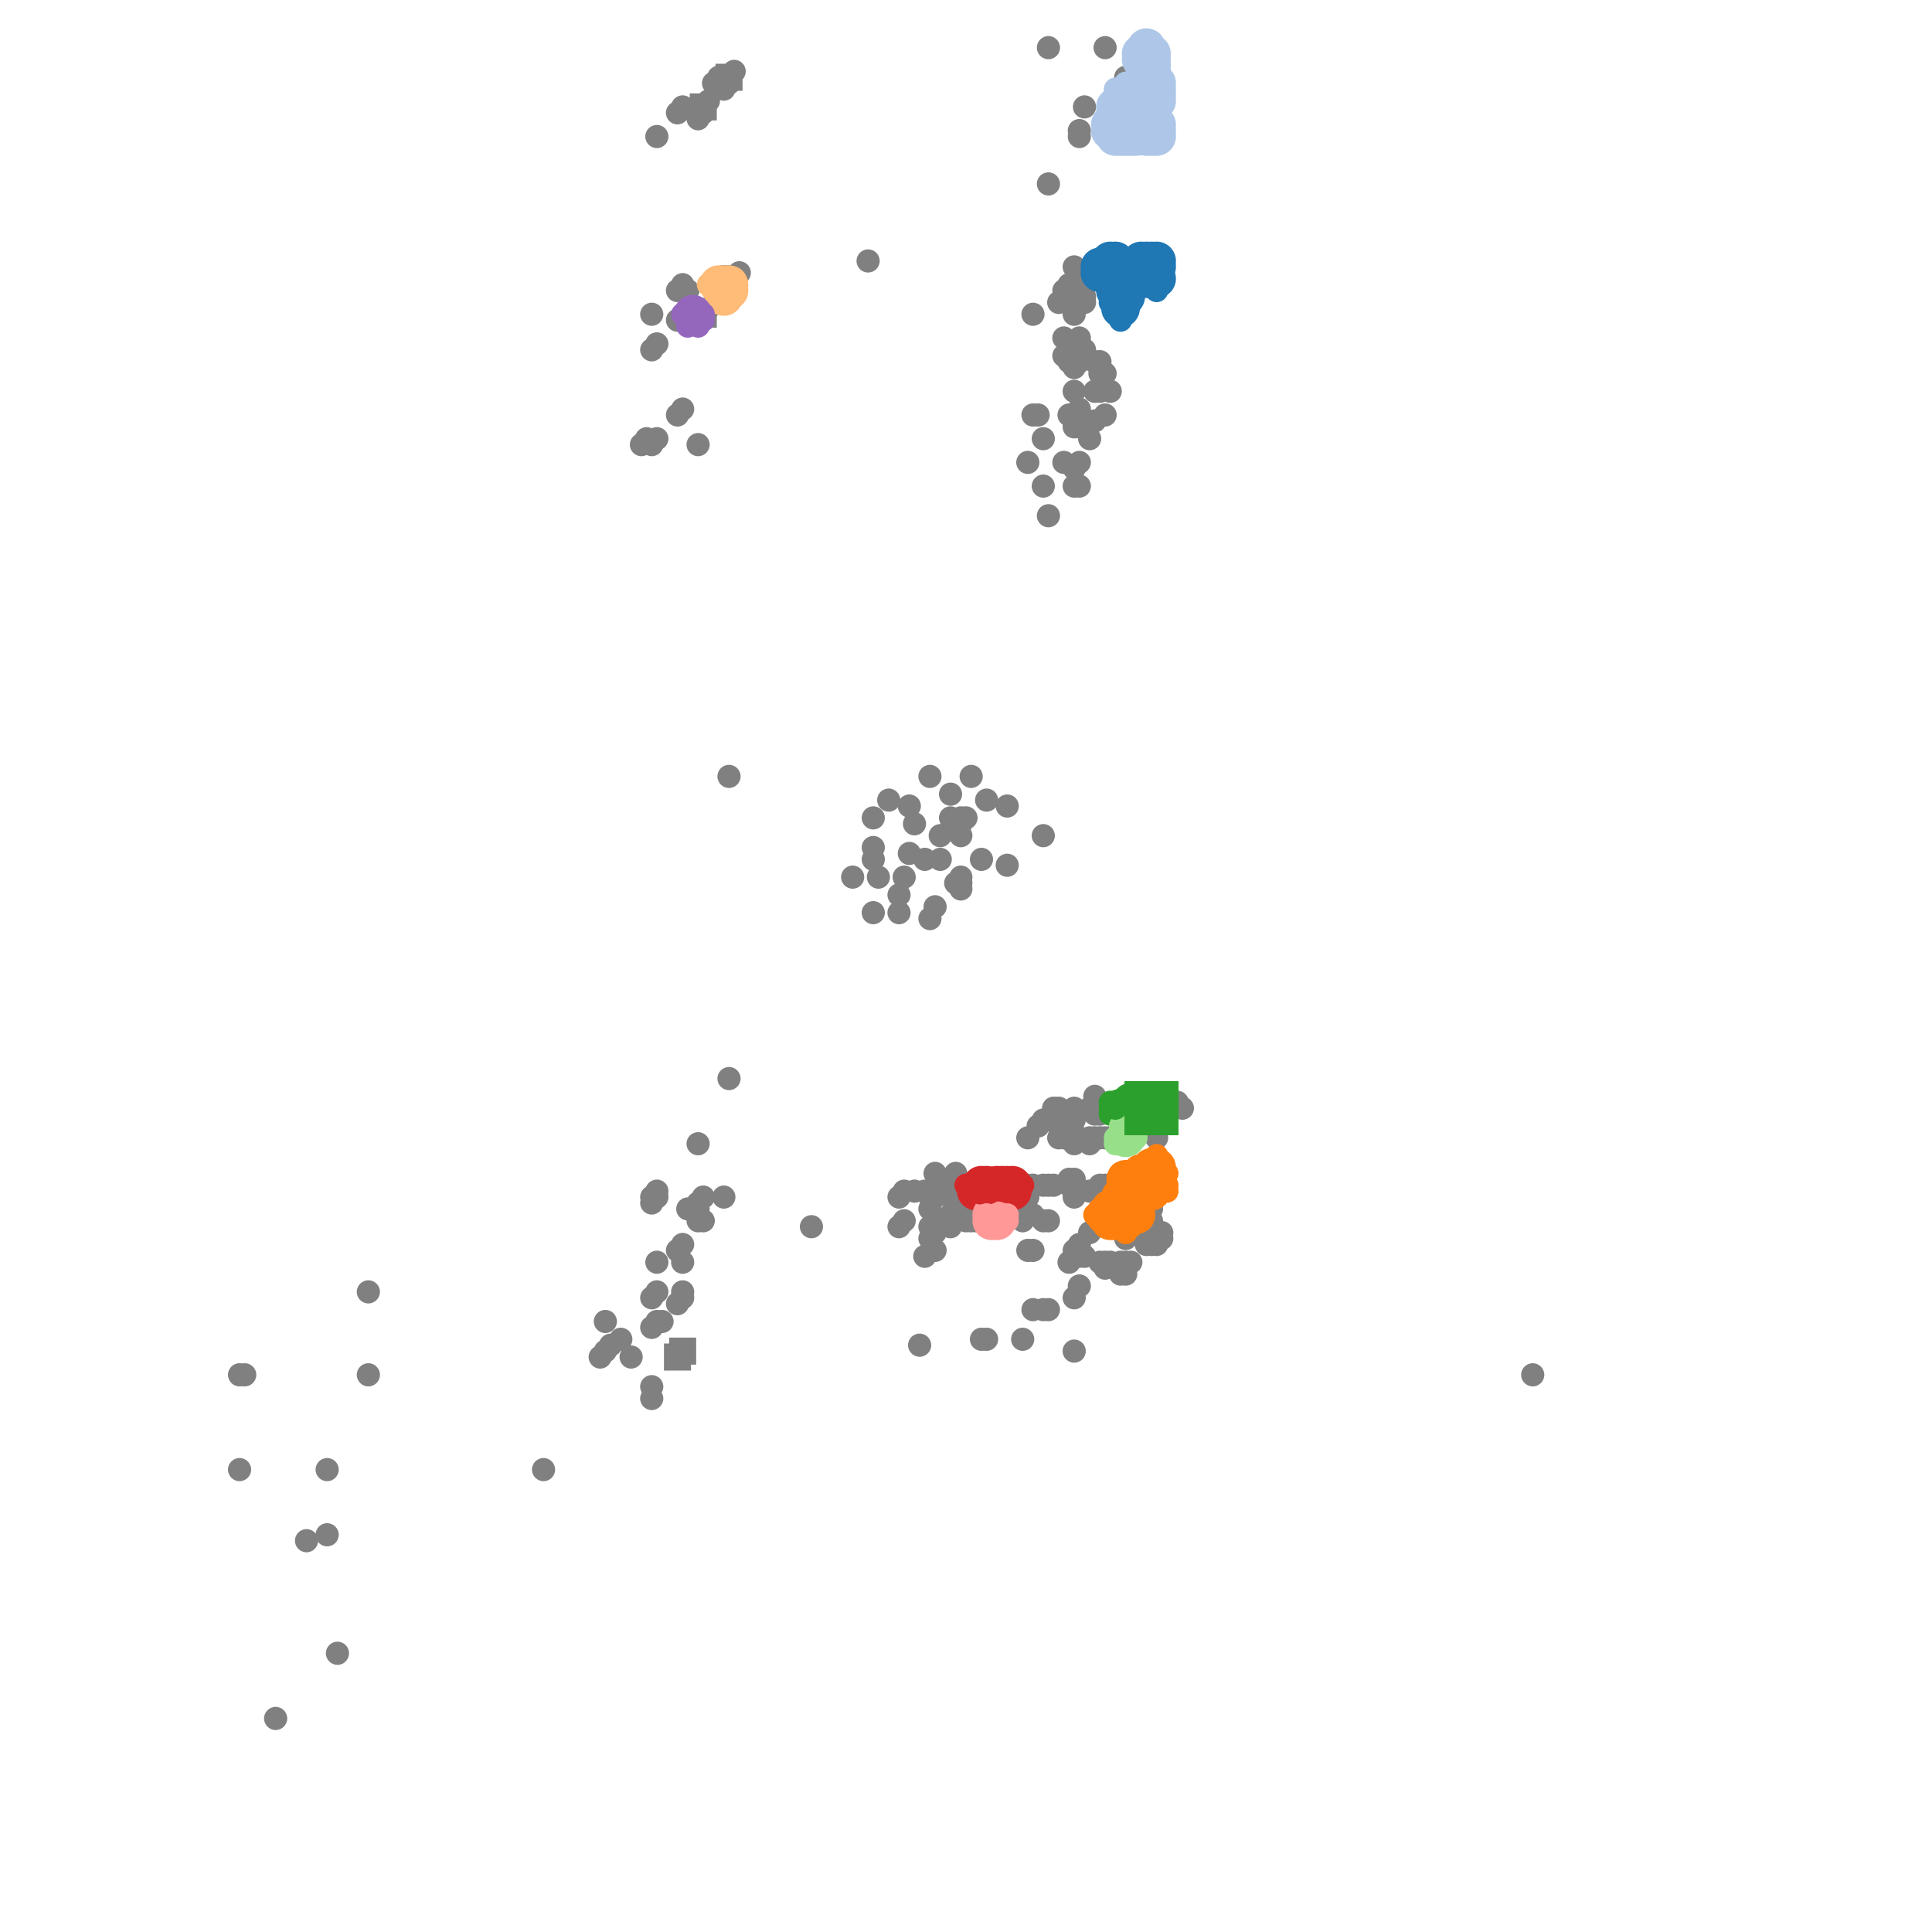 <?xml version="1.0" standalone="no"?><!DOCTYPE svg PUBLIC "-//W3C//DTD SVG 1.1//EN" "http://www.w3.org/Graphics/SVG/1.1/DTD/svg11.dtd"><svg width="500" height="500" id="draw_area" version="1.1" xmlns="http://www.w3.org/2000/svg" xmlns:xlink="http://www.w3.org/1999/xlink"><defs xmlns="http://www.w3.org/1999/xhtml"><style type="text/css"><![CDATA[.btn { -webkit-box-shadow: rgb(220, 236, 251) 0px 1px 0px 0px; border: 1px solid rgb(132, 187, 243); display: inline-block; margin-left: 15px; color: rgb(255, 255, 255); font-size: 15px; font-style: normal; height: 40px; line-height: 30px; width: 100px; text-decoration: none; text-align: center; font-family: "Open Sans", sans-serif; background-color: rgb(64, 160, 255); }.btn:hover { border: 1px solid rgb(132, 187, 243); background-color: rgb(41, 148, 255); }body { font-family: "Open Sans", sans-serif; font-size: 14px; }.slider .axis { -webkit-user-select: none; }.slider .axis .domain { fill: none; stroke: rgb(0, 0, 0); stroke-opacity: 0.3; stroke-width: 10px; stroke-linecap: round; }.slider .axis .halo { fill: none; stroke: rgb(221, 221, 221); stroke-width: 8px; stroke-linecap: round; }.slider .handle { fill: rgb(255, 255, 255); stroke: rgb(0, 0, 0); stroke-opacity: 0.5; stroke-width: 1.25px; pointer-events: none; }.slider { margin-left: 5%; }.axis path, .axis line { fill: none; stroke: rgb(0, 0, 0); shape-rendering: crispedges; }.core { stroke: rgb(0, 0, 0); stroke-width: 1.5px; }.reachable { stroke: rgb(0, 0, 0); stroke-width: 1.5px; opacity: 0.9; }.outlier { opacity: 0.75; }.tooltip { position: absolute; pointer-events: none; color: white; padding: 0.3% 0.5%; font-size: 12px; left: 0px; top: 0px; border-top-left-radius: 2px; border-top-right-radius: 2px; border-bottom-right-radius: 2px; border-bottom-left-radius: 2px; background: blue; }.legend rect { fill: rgb(255, 255, 255); stroke: rgb(0, 0, 0); opacity: 0.8; }table { text-align: center; }]]></style></defs><g transform="translate(50,20)"><rect width="400" height="460" style="fill: none; pointer-events: all;"></rect><g><circle cx="228" cy="81.267" r="3" class="outlier" style="fill: rgb(128, 128, 128);"></circle><circle cx="236" cy="76.667" r="3" class="outlier" style="fill: rgb(128, 128, 128);"></circle><circle cx="230.667" cy="56.733" r="3" class="outlier" style="fill: rgb(128, 128, 128);"></circle><circle cx="229.333" cy="67.467" r="3" class="outlier" style="fill: rgb(128, 128, 128);"></circle><circle cx="230.667" cy="70.533" r="3" class="outlier" style="fill: rgb(128, 128, 128);"></circle><circle cx="225.333" cy="67.467" r="3" class="outlier" style="fill: rgb(128, 128, 128);"></circle><circle cx="217.333" cy="87.4" r="3" class="outlier" style="fill: rgb(128, 128, 128);"></circle><circle cx="228" cy="70.533" r="3" class="outlier" style="fill: rgb(128, 128, 128);"></circle><circle cx="118.667" cy="341.933" r="3" class="outlier" style="fill: rgb(128, 128, 128);"></circle><circle cx="188" cy="328.133" r="3" class="outlier" style="fill: rgb(128, 128, 128);"></circle><circle cx="233.333" cy="73.6" r="3" class="outlier" style="fill: rgb(128, 128, 128);"></circle><circle cx="234.667" cy="73.6" r="3" class="outlier" style="fill: rgb(128, 128, 128);"></circle><circle cx="34.667" cy="360.333" r="3" class="outlier" style="fill: rgb(128, 128, 128);"></circle><circle cx="228" cy="90.467" r="3" class="outlier" style="fill: rgb(128, 128, 128);"></circle><circle cx="12" cy="360.333" r="3" class="outlier" style="fill: rgb(128, 128, 128);"></circle><circle cx="234.667" cy="81.267" r="3" class="outlier" style="fill: rgb(128, 128, 128);"></circle><circle cx="228" cy="58.267" r="3" class="outlier" style="fill: rgb(128, 128, 128);"></circle><circle cx="234.667" cy="76.667" r="3" class="outlier" style="fill: rgb(128, 128, 128);"></circle><circle cx="228" cy="75.133" r="3" class="outlier" style="fill: rgb(128, 128, 128);"></circle><circle cx="117.333" cy="93.533" r="3" class="outlier" style="fill: rgb(128, 128, 128);"></circle><circle cx="237.333" cy="81.267" r="3" class="outlier" style="fill: rgb(128, 128, 128);"></circle><circle cx="205.333" cy="326.6" r="3" class="outlier" style="fill: rgb(128, 128, 128);"></circle><circle cx="180" cy="187.067" r="3" class="outlier" style="fill: rgb(128, 128, 128);"></circle><circle cx="221.333" cy="318.933" r="3" class="outlier" style="fill: rgb(128, 128, 128);"></circle><circle cx="220" cy="318.933" r="3" class="outlier" style="fill: rgb(128, 128, 128);"></circle><circle cx="214.667" cy="326.6" r="3" class="outlier" style="fill: rgb(128, 128, 128);"></circle><circle cx="174.667" cy="47.533" r="3" class="outlier" style="fill: rgb(128, 128, 128);"></circle><circle cx="217.333" cy="318.933" r="3" class="outlier" style="fill: rgb(128, 128, 128);"></circle><circle cx="220" cy="93.533" r="3" class="outlier" style="fill: rgb(128, 128, 128);"></circle><circle cx="225.333" cy="72.067" r="3" class="outlier" style="fill: rgb(128, 128, 128);"></circle><circle cx="228" cy="105.8" r="3" class="outlier" style="fill: rgb(128, 128, 128);"></circle><circle cx="228" cy="329.667" r="3" class="outlier" style="fill: rgb(128, 128, 128);"></circle><circle cx="90.667" cy="360.333" r="3" class="outlier" style="fill: rgb(128, 128, 128);"></circle><circle cx="232" cy="93.533" r="3" class="outlier" style="fill: rgb(128, 128, 128);"></circle><circle cx="186.667" cy="193.2" r="3" class="outlier" style="fill: rgb(128, 128, 128);"></circle><circle cx="229.333" cy="99.667" r="3" class="outlier" style="fill: rgb(128, 128, 128);"></circle><circle cx="236" cy="87.4" r="3" class="outlier" style="fill: rgb(128, 128, 128);"></circle><circle cx="229.333" cy="85.867" r="3" class="outlier" style="fill: rgb(128, 128, 128);"></circle><circle cx="220" cy="105.8" r="3" class="outlier" style="fill: rgb(128, 128, 128);"></circle><circle cx="216" cy="99.667" r="3" class="outlier" style="fill: rgb(128, 128, 128);"></circle><circle cx="229.333" cy="303.6" r="3" class="outlier" style="fill: rgb(128, 128, 128);"></circle><circle cx="204" cy="326.6" r="3" class="outlier" style="fill: rgb(128, 128, 128);"></circle><circle cx="228" cy="101.2" r="3" class="outlier" style="fill: rgb(128, 128, 128);"></circle><circle cx="228" cy="73.6" r="3" class="outlier" style="fill: rgb(128, 128, 128);"></circle><circle cx="229.333" cy="70.533" r="3" class="outlier" style="fill: rgb(128, 128, 128);"></circle><circle cx="125.333" cy="87.4" r="3" class="outlier" style="fill: rgb(128, 128, 128);"></circle><circle cx="225.333" cy="99.667" r="3" class="outlier" style="fill: rgb(128, 128, 128);"></circle><circle cx="118.667" cy="323.533" r="3" class="outlier" style="fill: rgb(128, 128, 128);"></circle><circle cx="226.667" cy="87.4" r="3" class="outlier" style="fill: rgb(128, 128, 128);"></circle><circle cx="229.333" cy="73.6" r="3" class="outlier" style="fill: rgb(128, 128, 128);"></circle><circle cx="229.333" cy="90.467" r="3" class="outlier" style="fill: rgb(128, 128, 128);"></circle><circle cx="226.667" cy="73.6" r="3" class="outlier" style="fill: rgb(128, 128, 128);"></circle><circle cx="224" cy="58.267" r="3" class="outlier" style="fill: rgb(128, 128, 128);"></circle><circle cx="228" cy="61.333" r="3" class="outlier" style="fill: rgb(128, 128, 128);"></circle><circle cx="233.333" cy="81.267" r="3" class="outlier" style="fill: rgb(128, 128, 128);"></circle><circle cx="233.333" cy="88.933" r="3" class="outlier" style="fill: rgb(128, 128, 128);"></circle><circle cx="116" cy="95.067" r="3" class="outlier" style="fill: rgb(128, 128, 128);"></circle><circle cx="118.667" cy="95.067" r="3" class="outlier" style="fill: rgb(128, 128, 128);"></circle><circle cx="229.333" cy="105.8" r="3" class="outlier" style="fill: rgb(128, 128, 128);"></circle><circle cx="218.667" cy="87.4" r="3" class="outlier" style="fill: rgb(128, 128, 128);"></circle><circle cx="126.667" cy="85.867" r="3" class="outlier" style="fill: rgb(128, 128, 128);"></circle><circle cx="120" cy="93.533" r="3" class="outlier" style="fill: rgb(128, 128, 128);"></circle><circle cx="130.667" cy="95.067" r="3" class="outlier" style="fill: rgb(128, 128, 128);"></circle><circle cx="190.667" cy="180.933" r="3" class="outlier" style="fill: rgb(128, 128, 128);"></circle><circle cx="190.667" cy="292.867" r="3" class="outlier" style="fill: rgb(128, 128, 128);"></circle><circle cx="13.333" cy="335.8" r="3" class="outlier" style="fill: rgb(128, 128, 128);"></circle><circle cx="230.667" cy="58.267" r="3" class="outlier" style="fill: rgb(128, 128, 128);"></circle><circle cx="230.667" cy="7.667" r="3" class="outlier" style="fill: rgb(128, 128, 128);"></circle><circle cx="120" cy="15.333" r="3" class="outlier" style="fill: rgb(128, 128, 128);"></circle><circle cx="229.333" cy="312.8" r="3" class="outlier" style="fill: rgb(128, 128, 128);"></circle><circle cx="118.667" cy="70.533" r="3" class="outlier" style="fill: rgb(128, 128, 128);"></circle><circle cx="240" cy="309.733" r="3" class="outlier" style="fill: rgb(128, 128, 128);"></circle><circle cx="228" cy="49.067" r="3" class="outlier" style="fill: rgb(128, 128, 128);"></circle><circle cx="229.333" cy="13.8" r="3" class="outlier" style="fill: rgb(128, 128, 128);"></circle><circle cx="192" cy="303.6" r="3" class="outlier" style="fill: rgb(128, 128, 128);"></circle><circle cx="230.667" cy="305.133" r="3" class="outlier" style="fill: rgb(128, 128, 128);"></circle><circle cx="229.333" cy="302.067" r="3" class="outlier" style="fill: rgb(128, 128, 128);"></circle><circle cx="229.333" cy="15.333" r="3" class="outlier" style="fill: rgb(128, 128, 128);"></circle><circle cx="120" cy="69" r="3" class="outlier" style="fill: rgb(128, 128, 128);"></circle><circle cx="196" cy="297.467" r="3" class="outlier" style="fill: rgb(128, 128, 128);"></circle><circle cx="228" cy="303.6" r="3" class="outlier" style="fill: rgb(128, 128, 128);"></circle><circle cx="198.667" cy="289.8" r="3" class="outlier" style="fill: rgb(128, 128, 128);"></circle><circle cx="190.667" cy="217.733" r="3" class="outlier" style="fill: rgb(128, 128, 128);"></circle><circle cx="216" cy="289.8" r="3" class="outlier" style="fill: rgb(128, 128, 128);"></circle><circle cx="228" cy="289.8" r="3" class="outlier" style="fill: rgb(128, 128, 128);"></circle><circle cx="192" cy="214.667" r="3" class="outlier" style="fill: rgb(128, 128, 128);"></circle><circle cx="125.333" cy="62.867" r="3" class="outlier" style="fill: rgb(128, 128, 128);"></circle><circle cx="126.667" cy="7.667" r="3" class="outlier" style="fill: rgb(128, 128, 128);"></circle><circle cx="125.333" cy="9.2" r="3" class="outlier" style="fill: rgb(128, 128, 128);"></circle><circle cx="226.667" cy="306.667" r="3" class="outlier" style="fill: rgb(128, 128, 128);"></circle><circle cx="217.333" cy="61.333" r="3" class="outlier" style="fill: rgb(128, 128, 128);"></circle><circle cx="12" cy="335.8" r="3" class="outlier" style="fill: rgb(128, 128, 128);"></circle><circle cx="137.333" cy="289.8" r="3" class="outlier" style="fill: rgb(128, 128, 128);"></circle><circle cx="232" cy="299" r="3" class="outlier" style="fill: rgb(128, 128, 128);"></circle><circle cx="130.667" cy="10.733" r="3" class="outlier" style="fill: rgb(128, 128, 128);"></circle><circle cx="225.333" cy="55.2" r="3" class="outlier" style="fill: rgb(128, 128, 128);"></circle><circle cx="228" cy="55.2" r="3" class="outlier" style="fill: rgb(128, 128, 128);"></circle><circle cx="130.667" cy="292.867" r="3" class="outlier" style="fill: rgb(128, 128, 128);"></circle><circle cx="128" cy="292.867" r="3" class="outlier" style="fill: rgb(128, 128, 128);"></circle><circle cx="132" cy="9.2" r="3" class="outlier" style="fill: rgb(128, 128, 128);"></circle><circle cx="137.333" cy="3.067" r="3" class="outlier" style="fill: rgb(128, 128, 128);"></circle><circle cx="229.333" cy="305.133" r="3" class="outlier" style="fill: rgb(128, 128, 128);"></circle><circle cx="198.667" cy="210.067" r="3" class="outlier" style="fill: rgb(128, 128, 128);"></circle><circle cx="248" cy="295.933" r="3" class="outlier" style="fill: rgb(128, 128, 128);"></circle><circle cx="198.667" cy="208.533" r="3" class="outlier" style="fill: rgb(128, 128, 128);"></circle><circle cx="190.667" cy="300.533" r="3" class="outlier" style="fill: rgb(128, 128, 128);"></circle><circle cx="192" cy="299" r="3" class="outlier" style="fill: rgb(128, 128, 128);"></circle><circle cx="189.333" cy="305.133" r="3" class="outlier" style="fill: rgb(128, 128, 128);"></circle><circle cx="118.667" cy="291.333" r="3" class="outlier" style="fill: rgb(128, 128, 128);"></circle><circle cx="216" cy="303.6" r="3" class="outlier" style="fill: rgb(128, 128, 128);"></circle><circle cx="118.667" cy="315.867" r="3" class="outlier" style="fill: rgb(128, 128, 128);"></circle><circle cx="225.333" cy="268.333" r="3" class="outlier" style="fill: rgb(128, 128, 128);"></circle><circle cx="224" cy="274.467" r="3" class="outlier" style="fill: rgb(128, 128, 128);"></circle><circle cx="125.333" cy="55.2" r="3" class="outlier" style="fill: rgb(128, 128, 128);"></circle><circle cx="221.333" cy="295.933" r="3" class="outlier" style="fill: rgb(128, 128, 128);"></circle><circle cx="228" cy="315.867" r="3" class="outlier" style="fill: rgb(128, 128, 128);"></circle><circle cx="237.333" cy="274.467" r="3" class="outlier" style="fill: rgb(128, 128, 128);"></circle><circle cx="232" cy="276" r="3" class="outlier" style="fill: rgb(128, 128, 128);"></circle><circle cx="130.667" cy="291.333" r="3" class="outlier" style="fill: rgb(128, 128, 128);"></circle><circle cx="248" cy="292.867" r="3" class="outlier" style="fill: rgb(128, 128, 128);"></circle><circle cx="241.333" cy="300.533" r="3" class="outlier" style="fill: rgb(128, 128, 128);"></circle><circle cx="130.667" cy="295.933" r="3" class="outlier" style="fill: rgb(128, 128, 128);"></circle><circle cx="228" cy="53.667" r="3" class="outlier" style="fill: rgb(128, 128, 128);"></circle><circle cx="45.333" cy="314.333" r="3" class="outlier" style="fill: rgb(128, 128, 128);"></circle><circle cx="184" cy="295.933" r="3" class="outlier" style="fill: rgb(128, 128, 128);"></circle><circle cx="141.333" cy="50.6" r="3" class="outlier" style="fill: rgb(128, 128, 128);"></circle><circle cx="240" cy="308.2" r="3" class="outlier" style="fill: rgb(128, 128, 128);"></circle><circle cx="194.667" cy="295.933" r="3" class="outlier" style="fill: rgb(128, 128, 128);"></circle><circle cx="246.667" cy="302.067" r="3" class="outlier" style="fill: rgb(128, 128, 128);"></circle><circle cx="249.333" cy="302.067" r="3" class="outlier" style="fill: rgb(128, 128, 128);"></circle><circle cx="248" cy="302.067" r="3" class="outlier" style="fill: rgb(128, 128, 128);"></circle><circle cx="226.667" cy="274.467" r="3" class="outlier" style="fill: rgb(128, 128, 128);"></circle><circle cx="120" cy="314.333" r="3" class="outlier" style="fill: rgb(128, 128, 128);"></circle><circle cx="128" cy="55.2" r="3" class="outlier" style="fill: rgb(128, 128, 128);"></circle><circle cx="120" cy="322" r="3" class="outlier" style="fill: rgb(128, 128, 128);"></circle><circle cx="138.667" cy="180.933" r="3" class="outlier" style="fill: rgb(128, 128, 128);"></circle><circle cx="120" cy="288.267" r="3" class="outlier" style="fill: rgb(128, 128, 128);"></circle><circle cx="126.667" cy="314.333" r="3" class="outlier" style="fill: rgb(128, 128, 128);"></circle><circle cx="197.333" cy="208.533" r="3" class="outlier" style="fill: rgb(128, 128, 128);"></circle><circle cx="221.333" cy="-7.667" r="3" class="outlier" style="fill: rgb(128, 128, 128);"></circle><circle cx="221.333" cy="286.733" r="3" class="outlier" style="fill: rgb(128, 128, 128);"></circle><circle cx="234.667" cy="268.333" r="3" class="outlier" style="fill: rgb(128, 128, 128);"></circle><circle cx="189.333" cy="288.267" r="3" class="outlier" style="fill: rgb(128, 128, 128);"></circle><circle cx="197.333" cy="283.667" r="3" class="outlier" style="fill: rgb(128, 128, 128);"></circle><circle cx="192" cy="283.667" r="3" class="outlier" style="fill: rgb(128, 128, 128);"></circle><circle cx="192" cy="289.8" r="3" class="outlier" style="fill: rgb(128, 128, 128);"></circle><circle cx="182.667" cy="297.467" r="3" class="outlier" style="fill: rgb(128, 128, 128);"></circle><circle cx="184" cy="288.267" r="3" class="outlier" style="fill: rgb(128, 128, 128);"></circle><circle cx="221.333" cy="27.6" r="3" class="outlier" style="fill: rgb(128, 128, 128);"></circle><circle cx="233.333" cy="263.733" r="3" class="outlier" style="fill: rgb(128, 128, 128);"></circle><circle cx="221.333" cy="269.867" r="3" class="outlier" style="fill: rgb(128, 128, 128);"></circle><circle cx="220" cy="269.867" r="3" class="outlier" style="fill: rgb(128, 128, 128);"></circle><circle cx="228" cy="276" r="3" class="outlier" style="fill: rgb(128, 128, 128);"></circle><circle cx="246.667" cy="299" r="3" class="outlier" style="fill: rgb(128, 128, 128);"></circle><circle cx="196" cy="289.8" r="3" class="outlier" style="fill: rgb(128, 128, 128);"></circle><circle cx="138.667" cy="259.133" r="3" class="outlier" style="fill: rgb(128, 128, 128);"></circle><circle cx="222.667" cy="286.733" r="3" class="outlier" style="fill: rgb(128, 128, 128);"></circle><circle cx="241.333" cy="309.733" r="3" class="outlier" style="fill: rgb(128, 128, 128);"></circle><circle cx="237.333" cy="306.667" r="3" class="outlier" style="fill: rgb(128, 128, 128);"></circle><circle cx="250.667" cy="299" r="3" class="outlier" style="fill: rgb(128, 128, 128);"></circle><circle cx="234.667" cy="286.733" r="3" class="outlier" style="fill: rgb(128, 128, 128);"></circle><circle cx="225.333" cy="274.467" r="3" class="outlier" style="fill: rgb(128, 128, 128);"></circle><circle cx="197.333" cy="292.867" r="3" class="outlier" style="fill: rgb(128, 128, 128);"></circle><circle cx="254.667" cy="265.267" r="3" class="outlier" style="fill: rgb(128, 128, 128);"></circle><circle cx="196" cy="294.4" r="3" class="outlier" style="fill: rgb(128, 128, 128);"></circle><circle cx="236" cy="308.2" r="3" class="outlier" style="fill: rgb(128, 128, 128);"></circle><circle cx="234.667" cy="306.667" r="3" class="outlier" style="fill: rgb(128, 128, 128);"></circle><circle cx="182.667" cy="289.8" r="3" class="outlier" style="fill: rgb(128, 128, 128);"></circle><circle cx="241.333" cy="0" r="3" class="outlier" style="fill: rgb(128, 128, 128);"></circle><circle cx="220" cy="286.733" r="3" class="outlier" style="fill: rgb(128, 128, 128);"></circle><circle cx="236" cy="286.733" r="3" class="outlier" style="fill: rgb(128, 128, 128);"></circle><circle cx="190.667" cy="289.8" r="3" class="outlier" style="fill: rgb(128, 128, 128);"></circle><circle cx="118.667" cy="289.8" r="3" class="outlier" style="fill: rgb(128, 128, 128);"></circle><circle cx="197.333" cy="286.733" r="3" class="outlier" style="fill: rgb(128, 128, 128);"></circle><circle cx="222.667" cy="266.8" r="3" class="outlier" style="fill: rgb(128, 128, 128);"></circle><circle cx="249.333" cy="274.467" r="3" class="outlier" style="fill: rgb(128, 128, 128);"></circle><circle cx="256" cy="266.8" r="3" class="outlier" style="fill: rgb(128, 128, 128);"></circle><circle cx="221.333" cy="113.467" r="3" class="outlier" style="fill: rgb(128, 128, 128);"></circle><circle cx="236" cy="274.467" r="3" class="outlier" style="fill: rgb(128, 128, 128);"></circle><circle cx="228" cy="266.8" r="3" class="outlier" style="fill: rgb(128, 128, 128);"></circle><circle cx="233.333" cy="268.333" r="3" class="outlier" style="fill: rgb(128, 128, 128);"></circle><circle cx="240" cy="306.667" r="3" class="outlier" style="fill: rgb(128, 128, 128);"></circle><circle cx="113.333" cy="331.2" r="3" class="outlier" style="fill: rgb(128, 128, 128);"></circle><circle cx="126.667" cy="315.867" r="3" class="outlier" style="fill: rgb(128, 128, 128);"></circle><circle cx="125.333" cy="303.6" r="3" class="outlier" style="fill: rgb(128, 128, 128);"></circle><circle cx="130.667" cy="276" r="3" class="outlier" style="fill: rgb(128, 128, 128);"></circle><circle cx="217.333" cy="286.733" r="3" class="outlier" style="fill: rgb(128, 128, 128);"></circle><circle cx="190.667" cy="297.467" r="3" class="outlier" style="fill: rgb(128, 128, 128);"></circle><circle cx="236" cy="-7.667" r="3" class="outlier" style="fill: rgb(128, 128, 128);"></circle><circle cx="136" cy="0" r="3" class="outlier" style="fill: rgb(128, 128, 128);"></circle><circle cx="118.667" cy="61.333" r="3" class="outlier" style="fill: rgb(128, 128, 128);"></circle><circle cx="202.667" cy="295.933" r="3" class="outlier" style="fill: rgb(128, 128, 128);"></circle><circle cx="198.667" cy="191.667" r="3" class="outlier" style="fill: rgb(128, 128, 128);"></circle><circle cx="216" cy="294.4" r="3" class="outlier" style="fill: rgb(128, 128, 128);"></circle><circle cx="194.667" cy="286.733" r="3" class="outlier" style="fill: rgb(128, 128, 128);"></circle><circle cx="216" cy="274.467" r="3" class="outlier" style="fill: rgb(128, 128, 128);"></circle><circle cx="217.333" cy="303.6" r="3" class="outlier" style="fill: rgb(128, 128, 128);"></circle><circle cx="217.333" cy="294.4" r="3" class="outlier" style="fill: rgb(128, 128, 128);"></circle><circle cx="224" cy="269.867" r="3" class="outlier" style="fill: rgb(128, 128, 128);"></circle><circle cx="216" cy="286.733" r="3" class="outlier" style="fill: rgb(128, 128, 128);"></circle><circle cx="134.667" cy="1.533" r="3" class="outlier" style="fill: rgb(128, 128, 128);"></circle><circle cx="241.333" cy="306.667" r="3" class="outlier" style="fill: rgb(128, 128, 128);"></circle><circle cx="212" cy="294.4" r="3" class="outlier" style="fill: rgb(128, 128, 128);"></circle><circle cx="232" cy="266.8" r="3" class="outlier" style="fill: rgb(128, 128, 128);"></circle><circle cx="170.667" cy="207" r="3" class="outlier" style="fill: rgb(128, 128, 128);"></circle><circle cx="220" cy="295.933" r="3" class="outlier" style="fill: rgb(128, 128, 128);"></circle><circle cx="228" cy="285.2" r="3" class="outlier" style="fill: rgb(128, 128, 128);"></circle><circle cx="182.667" cy="216.2" r="3" class="outlier" style="fill: rgb(128, 128, 128);"></circle><circle cx="213.333" cy="294.4" r="3" class="outlier" style="fill: rgb(128, 128, 128);"></circle><circle cx="130.667" cy="-44.467" r="3" class="outlier" style="fill: rgb(128, 128, 128);"></circle><circle cx="232" cy="274.467" r="3" class="outlier" style="fill: rgb(128, 128, 128);"></circle><circle cx="120" cy="289.8" r="3" class="outlier" style="fill: rgb(128, 128, 128);"></circle><circle cx="236" cy="266.8" r="3" class="outlier" style="fill: rgb(128, 128, 128);"></circle><circle cx="234.667" cy="266.8" r="3" class="outlier" style="fill: rgb(128, 128, 128);"></circle><circle cx="176" cy="202.4" r="3" class="outlier" style="fill: rgb(128, 128, 128);"></circle><circle cx="184" cy="207" r="3" class="outlier" style="fill: rgb(128, 128, 128);"></circle><circle cx="185.333" cy="188.6" r="3" class="outlier" style="fill: rgb(128, 128, 128);"></circle><circle cx="193.333" cy="202.4" r="3" class="outlier" style="fill: rgb(128, 128, 128);"></circle><circle cx="233.333" cy="274.467" r="3" class="outlier" style="fill: rgb(128, 128, 128);"></circle><circle cx="126.667" cy="53.667" r="3" class="outlier" style="fill: rgb(128, 128, 128);"></circle><circle cx="232" cy="288.267" r="3" class="outlier" style="fill: rgb(128, 128, 128);"></circle><circle cx="138.667" cy="1.533" r="3" class="outlier" style="fill: rgb(128, 128, 128);"></circle><circle cx="242.667" cy="306.667" r="3" class="outlier" style="fill: rgb(128, 128, 128);"></circle><circle cx="132" cy="295.933" r="3" class="outlier" style="fill: rgb(128, 128, 128);"></circle><circle cx="228" cy="269.867" r="3" class="outlier" style="fill: rgb(128, 128, 128);"></circle><circle cx="121.333" cy="322" r="3" class="outlier" style="fill: rgb(128, 128, 128);"></circle><circle cx="236" cy="306.667" r="3" class="outlier" style="fill: rgb(128, 128, 128);"></circle><circle cx="214.667" cy="295.933" r="3" class="outlier" style="fill: rgb(128, 128, 128);"></circle><circle cx="200" cy="294.4" r="3" class="outlier" style="fill: rgb(128, 128, 128);"></circle><circle cx="130.667" cy="9.2" r="3" class="outlier" style="fill: rgb(128, 128, 128);"></circle><circle cx="198.667" cy="193.2" r="3" class="outlier" style="fill: rgb(128, 128, 128);"></circle><circle cx="34.667" cy="377.2" r="3" class="outlier" style="fill: rgb(128, 128, 128);"></circle><circle cx="37.333" cy="407.867" r="3" class="outlier" style="fill: rgb(128, 128, 128);"></circle><circle cx="21.333" cy="424.733" r="3" class="outlier" style="fill: rgb(128, 128, 128);"></circle><circle cx="29.333" cy="378.733" r="3" class="outlier" style="fill: rgb(128, 128, 128);"></circle><circle cx="228" cy="274.467" r="3" class="outlier" style="fill: rgb(128, 128, 128);"></circle><circle cx="133.333" cy="6.133" r="3" class="outlier" style="fill: rgb(128, 128, 128);"></circle><circle cx="226.667" cy="285.2" r="3" class="outlier" style="fill: rgb(128, 128, 128);"></circle><circle cx="120" cy="306.667" r="3" class="outlier" style="fill: rgb(128, 128, 128);"></circle><circle cx="160" cy="297.467" r="3" class="outlier" style="fill: rgb(128, 128, 128);"></circle><circle cx="226.667" cy="53.667" r="3" class="outlier" style="fill: rgb(128, 128, 128);"></circle><circle cx="201.333" cy="295.933" r="3" class="outlier" style="fill: rgb(128, 128, 128);"></circle><circle cx="106.667" cy="329.667" r="3" class="outlier" style="fill: rgb(128, 128, 128);"></circle><circle cx="108" cy="328.133" r="3" class="outlier" style="fill: rgb(128, 128, 128);"></circle><circle cx="106.667" cy="322" r="3" class="outlier" style="fill: rgb(128, 128, 128);"></circle><circle cx="110.667" cy="326.6" r="3" class="outlier" style="fill: rgb(128, 128, 128);"></circle><circle cx="105.333" cy="331.2" r="3" class="outlier" style="fill: rgb(128, 128, 128);"></circle><circle cx="200" cy="295.933" r="3" class="outlier" style="fill: rgb(128, 128, 128);"></circle><circle cx="226.667" cy="286.733" r="3" class="outlier" style="fill: rgb(128, 128, 128);"></circle><circle cx="126.667" cy="302.067" r="3" class="outlier" style="fill: rgb(128, 128, 128);"></circle><circle cx="218.667" cy="271.4" r="3" class="outlier" style="fill: rgb(128, 128, 128);"></circle><circle cx="229.333" cy="274.467" r="3" class="outlier" style="fill: rgb(128, 128, 128);"></circle><circle cx="346.667" cy="335.8" r="3" class="outlier" style="fill: rgb(128, 128, 128);"></circle><circle cx="234.667" cy="274.467" r="3" class="outlier" style="fill: rgb(128, 128, 128);"></circle><circle cx="176" cy="199.333" r="3" class="outlier" style="fill: rgb(128, 128, 128);"></circle><circle cx="205.333" cy="187.067" r="3" class="outlier" style="fill: rgb(128, 128, 128);"></circle><circle cx="196" cy="194.733" r="3" class="outlier" style="fill: rgb(128, 128, 128);"></circle><circle cx="45.333" cy="335.8" r="3" class="outlier" style="fill: rgb(128, 128, 128);"></circle><circle cx="137.333" cy="1.533" r="3" class="outlier" style="fill: rgb(128, 128, 128);"></circle><circle cx="189.333" cy="202.4" r="3" class="outlier" style="fill: rgb(128, 128, 128);"></circle><circle cx="220" cy="196.267" r="3" class="outlier" style="fill: rgb(128, 128, 128);"></circle><circle cx="210.667" cy="188.6" r="3" class="outlier" style="fill: rgb(128, 128, 128);"></circle><circle cx="196" cy="191.667" r="3" class="outlier" style="fill: rgb(128, 128, 128);"></circle><circle cx="250.667" cy="300.533" r="3" class="outlier" style="fill: rgb(128, 128, 128);"></circle><circle cx="176" cy="216.2" r="3" class="outlier" style="fill: rgb(128, 128, 128);"></circle><circle cx="193.333" cy="196.267" r="3" class="outlier" style="fill: rgb(128, 128, 128);"></circle><circle cx="201.333" cy="180.933" r="3" class="outlier" style="fill: rgb(128, 128, 128);"></circle><circle cx="200" cy="191.667" r="3" class="outlier" style="fill: rgb(128, 128, 128);"></circle><circle cx="198.667" cy="207" r="3" class="outlier" style="fill: rgb(128, 128, 128);"></circle><circle cx="132" cy="289.8" r="3" class="outlier" style="fill: rgb(128, 128, 128);"></circle><circle cx="196" cy="185.533" r="3" class="outlier" style="fill: rgb(128, 128, 128);"></circle><circle cx="224" cy="266.8" r="3" class="outlier" style="fill: rgb(128, 128, 128);"></circle><circle cx="125.333" cy="317.4" r="3" class="outlier" style="fill: rgb(128, 128, 128);"></circle><circle cx="126.667" cy="306.667" r="3" class="outlier" style="fill: rgb(128, 128, 128);"></circle><circle cx="176" cy="191.667" r="3" class="outlier" style="fill: rgb(128, 128, 128);"></circle><circle cx="177.333" cy="207" r="3" class="outlier" style="fill: rgb(128, 128, 128);"></circle><circle cx="182.667" cy="211.6" r="3" class="outlier" style="fill: rgb(128, 128, 128);"></circle><circle cx="246.667" cy="300.533" r="3" class="outlier" style="fill: rgb(128, 128, 128);"></circle><circle cx="233.333" cy="266.8" r="3" class="outlier" style="fill: rgb(128, 128, 128);"></circle><circle cx="186.667" cy="288.267" r="3" class="outlier" style="fill: rgb(128, 128, 128);"></circle><circle cx="198.667" cy="196.267" r="3" class="outlier" style="fill: rgb(128, 128, 128);"></circle><circle cx="204" cy="202.4" r="3" class="outlier" style="fill: rgb(128, 128, 128);"></circle><circle cx="210.667" cy="203.933" r="3" class="outlier" style="fill: rgb(128, 128, 128);"></circle><circle cx="133.333" cy="59.8" r="3" class="outlier" style="fill: rgb(128, 128, 128);"></circle><circle cx="118.667" cy="338.867" r="3" class="outlier" style="fill: rgb(128, 128, 128);"></circle><circle cx="138.667" cy="-53.667" r="3" class="outlier" style="fill: rgb(128, 128, 128);"></circle><circle cx="185.333" cy="200.867" r="3" class="outlier" style="fill: rgb(128, 128, 128);"></circle><circle cx="140" cy="-1.533" r="3" class="outlier" style="fill: rgb(128, 128, 128);"></circle><circle cx="138.667" cy="0" r="3" class="outlier" style="fill: rgb(128, 128, 128);"></circle><circle cx="132" cy="7.667" r="3" class="outlier" style="fill: rgb(128, 128, 128);"></circle><circle cx="125.333" cy="331.2" r="3" class="outlier" style="fill: rgb(128, 128, 128);"></circle><circle cx="126.667" cy="329.667" r="3" class="outlier" style="fill: rgb(128, 128, 128);"></circle><rect x="128.5" y="57.833" width="7" height="7" style="fill: rgb(128, 128, 128);"></rect><rect x="136.5" y="48.633" width="7" height="7" style="fill: rgb(128, 128, 128);"></rect><rect x="244.5" y="-3.5" width="7" height="7" style="fill: rgb(128, 128, 128);"></rect><rect x="135.167" y="50.167" width="7" height="7" style="fill: rgb(128, 128, 128);"></rect><rect x="135.167" y="-3.5" width="7" height="7" style="fill: rgb(128, 128, 128);"></rect><rect x="244.5" y="1.1" width="7" height="7" style="fill: rgb(128, 128, 128);"></rect><rect x="128.5" y="4.167" width="7" height="7" style="fill: rgb(128, 128, 128);"></rect><rect x="121.833" y="327.7" width="7" height="7" style="fill: rgb(128, 128, 128);"></rect><rect x="123.167" y="326.167" width="7" height="7" style="fill: rgb(128, 128, 128);"></rect><rect x="244.5" y="263.3" width="7" height="7" style="fill: rgb(128, 128, 128);"></rect><circle r="5" cx="234.667" cy="50.6" class="core" style="fill: rgb(31, 119, 180);"></circle><circle r="5" cx="234.667" cy="49.067" class="core" style="fill: rgb(31, 119, 180);"></circle><circle r="5" cx="240" cy="6.133" class="core" style="fill: rgb(174, 199, 232);"></circle><circle r="5" cx="249.333" cy="3.067" class="core" style="fill: rgb(174, 199, 232);"></circle><circle r="5" cx="242.667" cy="288.267" class="core" style="fill: rgb(255, 127, 14);"></circle><circle r="5" cx="249.333" cy="12.267" class="core" style="fill: rgb(174, 199, 232);"></circle><circle r="5" cx="137.333" cy="56.733" class="core" style="fill: rgb(255, 187, 120);"></circle><circle r="5" cx="236" cy="49.067" class="core" style="fill: rgb(31, 119, 180);"></circle><circle r="5" cx="244" cy="294.4" class="core" style="fill: rgb(255, 127, 14);"></circle><circle r="5" cx="245.333" cy="7.667" class="core" style="fill: rgb(174, 199, 232);"></circle><circle r="5" cx="248" cy="268.333" class="core" style="fill: rgb(44, 160, 44);"></circle><circle r="5" cx="237.333" cy="13.8" class="core" style="fill: rgb(174, 199, 232);"></circle><circle r="5" cx="248" cy="12.267" class="core" style="fill: rgb(174, 199, 232);"></circle><circle r="5" cx="238.667" cy="9.2" class="core" style="fill: rgb(174, 199, 232);"></circle><circle r="5" cx="241.333" cy="274.467" class="core" style="fill: rgb(152, 223, 138);"></circle><circle r="5" cx="241.333" cy="4.6" class="core" style="fill: rgb(174, 199, 232);"></circle><circle r="5" cx="245.333" cy="9.2" class="core" style="fill: rgb(174, 199, 232);"></circle><circle r="5" cx="202.667" cy="288.267" class="core" style="fill: rgb(214, 39, 40);"></circle><circle r="5" cx="241.333" cy="266.8" class="core" style="fill: rgb(44, 160, 44);"></circle><circle r="5" cx="249.333" cy="1.533" class="core" style="fill: rgb(174, 199, 232);"></circle><circle r="5" cx="238.667" cy="7.667" class="core" style="fill: rgb(174, 199, 232);"></circle><circle r="5" cx="210.667" cy="288.267" class="core" style="fill: rgb(214, 39, 40);"></circle><circle r="5" cx="244" cy="52.133" class="core" style="fill: rgb(31, 119, 180);"></circle><circle r="5" cx="244" cy="268.333" class="core" style="fill: rgb(44, 160, 44);"></circle><circle r="5" cx="238.667" cy="55.2" class="core" style="fill: rgb(31, 119, 180);"></circle><circle r="5" cx="137.333" cy="53.667" class="core" style="fill: rgb(255, 187, 120);"></circle><circle r="5" cx="238.667" cy="15.333" class="core" style="fill: rgb(174, 199, 232);"></circle><circle r="5" cx="242.667" cy="50.6" class="core" style="fill: rgb(31, 119, 180);"></circle><circle r="5" cx="248" cy="288.267" class="core" style="fill: rgb(255, 127, 14);"></circle><circle r="5" cx="240" cy="59.8" class="core" style="fill: rgb(31, 119, 180);"></circle><circle r="5" cx="249.333" cy="52.133" class="core" style="fill: rgb(31, 119, 180);"></circle><circle r="5" cx="249.333" cy="6.133" class="core" style="fill: rgb(174, 199, 232);"></circle><circle r="5" cx="246.667" cy="12.267" class="core" style="fill: rgb(174, 199, 232);"></circle><circle r="5" cx="240" cy="291.333" class="core" style="fill: rgb(255, 127, 14);"></circle><circle r="5" cx="241.333" cy="53.667" class="core" style="fill: rgb(31, 119, 180);"></circle><circle r="5" cx="246.667" cy="288.267" class="core" style="fill: rgb(255, 127, 14);"></circle><circle r="5" cx="244" cy="288.267" class="core" style="fill: rgb(255, 127, 14);"></circle><circle r="5" cx="212" cy="288.267" class="core" style="fill: rgb(214, 39, 40);"></circle><circle r="5" cx="242.667" cy="292.867" class="core" style="fill: rgb(255, 127, 14);"></circle><circle r="5" cx="241.333" cy="268.333" class="core" style="fill: rgb(44, 160, 44);"></circle><circle r="5" cx="245.333" cy="49.067" class="core" style="fill: rgb(31, 119, 180);"></circle><circle r="5" cx="242.667" cy="13.8" class="core" style="fill: rgb(174, 199, 232);"></circle><circle r="5" cx="240" cy="9.2" class="core" style="fill: rgb(174, 199, 232);"></circle><circle r="5" cx="208" cy="294.4" class="core" style="fill: rgb(255, 152, 150);"></circle><circle r="5" cx="238.667" cy="13.8" class="core" style="fill: rgb(174, 199, 232);"></circle><circle r="5" cx="242.667" cy="285.2" class="core" style="fill: rgb(255, 127, 14);"></circle><circle r="5" cx="241.333" cy="50.6" class="core" style="fill: rgb(31, 119, 180);"></circle><circle r="5" cx="242.667" cy="7.667" class="core" style="fill: rgb(174, 199, 232);"></circle><circle r="5" cx="237.333" cy="12.267" class="core" style="fill: rgb(174, 199, 232);"></circle><circle r="5" cx="246.667" cy="-3.067" class="core" style="fill: rgb(174, 199, 232);"></circle><circle r="5" cx="209.333" cy="286.733" class="core" style="fill: rgb(214, 39, 40);"></circle><circle r="5" cx="206.667" cy="294.4" class="core" style="fill: rgb(255, 152, 150);"></circle><circle r="5" cx="129.333" cy="61.333" class="core" style="fill: rgb(148, 103, 189);"></circle><circle r="5" cx="210.667" cy="286.733" class="core" style="fill: rgb(214, 39, 40);"></circle><circle r="5" cx="245.333" cy="-6.133" class="core" style="fill: rgb(174, 199, 232);"></circle><circle r="5" cx="249.333" cy="285.2" class="core" style="fill: rgb(255, 127, 14);"></circle><circle r="5" cx="245.333" cy="50.6" class="core" style="fill: rgb(31, 119, 180);"></circle><circle r="5" cx="246.667" cy="49.067" class="core" style="fill: rgb(31, 119, 180);"></circle><circle r="5" cx="245.333" cy="-4.6" class="core" style="fill: rgb(174, 199, 232);"></circle><circle r="5" cx="248" cy="50.6" class="core" style="fill: rgb(31, 119, 180);"></circle><circle r="5" cx="242.667" cy="265.267" class="core" style="fill: rgb(44, 160, 44);"></circle><circle r="5" cx="246.667" cy="283.667" class="core" style="fill: rgb(255, 127, 14);"></circle><circle r="5" cx="245.333" cy="6.133" class="core" style="fill: rgb(174, 199, 232);"></circle><circle r="5" cx="241.333" cy="295.933" class="core" style="fill: rgb(255, 127, 14);"></circle><circle r="5" cx="245.333" cy="288.267" class="core" style="fill: rgb(255, 127, 14);"></circle><circle r="5" cx="245.333" cy="47.533" class="core" style="fill: rgb(31, 119, 180);"></circle><circle r="5" cx="204" cy="286.733" class="core" style="fill: rgb(214, 39, 40);"></circle><circle r="5" cx="248" cy="283.667" class="core" style="fill: rgb(255, 127, 14);"></circle><circle r="5" cx="248" cy="10.733" class="core" style="fill: rgb(174, 199, 232);"></circle><circle r="5" cx="241.333" cy="9.2" class="core" style="fill: rgb(174, 199, 232);"></circle><circle r="5" cx="246.667" cy="52.133" class="core" style="fill: rgb(31, 119, 180);"></circle><circle r="5" cx="245.333" cy="268.333" class="core" style="fill: rgb(44, 160, 44);"></circle><circle r="5" cx="237.333" cy="294.4" class="core" style="fill: rgb(255, 127, 14);"></circle><circle r="5" cx="241.333" cy="286.733" class="core" style="fill: rgb(255, 127, 14);"></circle><circle r="5" cx="240" cy="12.267" class="core" style="fill: rgb(174, 199, 232);"></circle><circle r="5" cx="237.333" cy="47.533" class="core" style="fill: rgb(31, 119, 180);"></circle><circle r="5" cx="248" cy="6.133" class="core" style="fill: rgb(174, 199, 232);"></circle><circle r="5" cx="246.667" cy="285.2" class="core" style="fill: rgb(255, 127, 14);"></circle><circle r="5" cx="237.333" cy="49.067" class="core" style="fill: rgb(31, 119, 180);"></circle><circle r="5" cx="238.667" cy="49.067" class="core" style="fill: rgb(31, 119, 180);"></circle><circle r="5" cx="242.667" cy="294.4" class="core" style="fill: rgb(255, 127, 14);"></circle><circle r="5" cx="246.667" cy="9.2" class="core" style="fill: rgb(174, 199, 232);"></circle><circle r="5" cx="238.667" cy="295.933" class="core" style="fill: rgb(255, 127, 14);"></circle><circle r="5" cx="240" cy="295.933" class="core" style="fill: rgb(255, 127, 14);"></circle><circle r="5" cx="245.333" cy="286.733" class="core" style="fill: rgb(255, 127, 14);"></circle><circle r="5" cx="238.667" cy="52.133" class="core" style="fill: rgb(31, 119, 180);"></circle><circle r="5" cx="244" cy="285.2" class="core" style="fill: rgb(255, 127, 14);"></circle><circle r="5" cx="208" cy="288.267" class="core" style="fill: rgb(214, 39, 40);"></circle><circle r="5" cx="241.333" cy="56.733" class="core" style="fill: rgb(31, 119, 180);"></circle><circle r="5" cx="237.333" cy="295.933" class="core" style="fill: rgb(255, 127, 14);"></circle><circle r="5" cx="246.667" cy="7.667" class="core" style="fill: rgb(174, 199, 232);"></circle><circle r="5" cx="240" cy="56.733" class="core" style="fill: rgb(31, 119, 180);"></circle><circle r="5" cx="242.667" cy="269.867" class="core" style="fill: rgb(44, 160, 44);"></circle><circle r="5" cx="246.667" cy="0" class="core" style="fill: rgb(174, 199, 232);"></circle><circle r="5" cx="237.333" cy="50.6" class="core" style="fill: rgb(31, 119, 180);"></circle><circle r="5" cx="246.667" cy="3.067" class="core" style="fill: rgb(174, 199, 232);"></circle><circle r="5" cx="241.333" cy="12.267" class="core" style="fill: rgb(174, 199, 232);"></circle><circle r="5" cx="244" cy="15.333" class="core" style="fill: rgb(174, 199, 232);"></circle><circle r="5" cx="238.667" cy="12.267" class="core" style="fill: rgb(174, 199, 232);"></circle><circle r="5" cx="244" cy="269.867" class="core" style="fill: rgb(44, 160, 44);"></circle><circle r="5" cx="238.667" cy="50.6" class="core" style="fill: rgb(31, 119, 180);"></circle><circle r="5" cx="209.333" cy="288.267" class="core" style="fill: rgb(214, 39, 40);"></circle><circle r="5" cx="249.333" cy="4.6" class="core" style="fill: rgb(174, 199, 232);"></circle><circle r="5" cx="136" cy="53.667" class="core" style="fill: rgb(255, 187, 120);"></circle><circle r="5" cx="238.667" cy="292.867" class="core" style="fill: rgb(255, 127, 14);"></circle><circle r="5" cx="240" cy="53.667" class="core" style="fill: rgb(31, 119, 180);"></circle><circle r="5" cx="249.333" cy="286.733" class="core" style="fill: rgb(255, 127, 14);"></circle><circle r="5" cx="240" cy="292.867" class="core" style="fill: rgb(255, 127, 14);"></circle><circle r="5" cx="248" cy="9.2" class="core" style="fill: rgb(174, 199, 232);"></circle><circle r="5" cx="245.333" cy="285.2" class="core" style="fill: rgb(255, 127, 14);"></circle><circle r="5" cx="248" cy="47.533" class="core" style="fill: rgb(31, 119, 180);"></circle><circle r="5" cx="246.667" cy="-7.667" class="core" style="fill: rgb(174, 199, 232);"></circle><circle r="5" cx="240" cy="15.333" class="core" style="fill: rgb(174, 199, 232);"></circle><circle r="5" cx="246.667" cy="-6.133" class="core" style="fill: rgb(174, 199, 232);"></circle><circle r="5" cx="246.667" cy="268.333" class="core" style="fill: rgb(44, 160, 44);"></circle><circle r="5" cx="241.333" cy="7.667" class="core" style="fill: rgb(174, 199, 232);"></circle><circle r="5" cx="238.667" cy="294.4" class="core" style="fill: rgb(255, 127, 14);"></circle><circle r="5" cx="241.333" cy="15.333" class="core" style="fill: rgb(174, 199, 232);"></circle><circle r="5" cx="242.667" cy="15.333" class="core" style="fill: rgb(174, 199, 232);"></circle><circle r="5" cx="248" cy="49.067" class="core" style="fill: rgb(31, 119, 180);"></circle><circle r="5" cx="241.333" cy="285.2" class="core" style="fill: rgb(255, 127, 14);"></circle><circle r="5" cx="208" cy="286.733" class="core" style="fill: rgb(214, 39, 40);"></circle><circle r="5" cx="241.333" cy="10.733" class="core" style="fill: rgb(174, 199, 232);"></circle><circle r="5" cx="246.667" cy="4.6" class="core" style="fill: rgb(174, 199, 232);"></circle><circle r="5" cx="241.333" cy="13.8" class="core" style="fill: rgb(174, 199, 232);"></circle><circle r="5" cx="245.333" cy="4.6" class="core" style="fill: rgb(174, 199, 232);"></circle><circle r="5" cx="212" cy="286.733" class="core" style="fill: rgb(214, 39, 40);"></circle><circle r="5" cx="206.667" cy="295.933" class="core" style="fill: rgb(255, 152, 150);"></circle><circle r="5" cx="246.667" cy="286.733" class="core" style="fill: rgb(255, 127, 14);"></circle><circle r="5" cx="242.667" cy="49.067" class="core" style="fill: rgb(31, 119, 180);"></circle><circle r="5" cx="241.333" cy="294.4" class="core" style="fill: rgb(255, 127, 14);"></circle><circle r="5" cx="242.667" cy="12.267" class="core" style="fill: rgb(174, 199, 232);"></circle><circle r="5" cx="249.333" cy="268.333" class="core" style="fill: rgb(44, 160, 44);"></circle><circle r="5" cx="249.333" cy="49.067" class="core" style="fill: rgb(31, 119, 180);"></circle><circle r="5" cx="249.333" cy="13.8" class="core" style="fill: rgb(174, 199, 232);"></circle><circle r="5" cx="238.667" cy="47.533" class="core" style="fill: rgb(31, 119, 180);"></circle><circle r="5" cx="248" cy="-6.133" class="core" style="fill: rgb(174, 199, 232);"></circle><circle r="5" cx="236" cy="294.4" class="core" style="fill: rgb(255, 127, 14);"></circle><circle r="5" cx="248" cy="13.8" class="core" style="fill: rgb(174, 199, 232);"></circle><circle r="5" cx="248" cy="-4.6" class="core" style="fill: rgb(174, 199, 232);"></circle><circle r="5" cx="240" cy="7.667" class="core" style="fill: rgb(174, 199, 232);"></circle><circle r="5" cx="246.667" cy="15.333" class="core" style="fill: rgb(174, 199, 232);"></circle><circle r="5" cx="246.667" cy="50.6" class="core" style="fill: rgb(31, 119, 180);"></circle><circle r="5" cx="245.333" cy="283.667" class="core" style="fill: rgb(255, 127, 14);"></circle><circle r="5" cx="240" cy="289.8" class="core" style="fill: rgb(255, 127, 14);"></circle><circle r="5" cx="245.333" cy="12.267" class="core" style="fill: rgb(174, 199, 232);"></circle><circle r="5" cx="208" cy="295.933" class="core" style="fill: rgb(255, 152, 150);"></circle><circle r="5" cx="249.333" cy="283.667" class="core" style="fill: rgb(255, 127, 14);"></circle><circle r="5" cx="237.333" cy="292.867" class="core" style="fill: rgb(255, 127, 14);"></circle><circle r="5" cx="248" cy="-3.067" class="core" style="fill: rgb(174, 199, 232);"></circle><circle r="5" cx="246.667" cy="1.533" class="core" style="fill: rgb(174, 199, 232);"></circle><circle r="5" cx="240" cy="294.4" class="core" style="fill: rgb(255, 127, 14);"></circle><circle r="5" cx="246.667" cy="47.533" class="core" style="fill: rgb(31, 119, 180);"></circle><circle r="5" cx="240" cy="52.133" class="core" style="fill: rgb(31, 119, 180);"></circle><circle r="5" cx="248" cy="3.067" class="core" style="fill: rgb(174, 199, 232);"></circle><circle r="5" cx="244" cy="266.8" class="core" style="fill: rgb(44, 160, 44);"></circle><circle r="5" cx="245.333" cy="266.8" class="core" style="fill: rgb(44, 160, 44);"></circle><circle r="5" cx="246.667" cy="266.8" class="core" style="fill: rgb(44, 160, 44);"></circle><circle r="5" cx="240" cy="266.8" class="core" style="fill: rgb(44, 160, 44);"></circle><circle r="5" cx="242.667" cy="291.333" class="core" style="fill: rgb(255, 127, 14);"></circle><circle r="5" cx="241.333" cy="291.333" class="core" style="fill: rgb(255, 127, 14);"></circle><circle r="5" cx="249.333" cy="282.133" class="core" style="fill: rgb(255, 127, 14);"></circle><circle r="5" cx="249.333" cy="47.533" class="core" style="fill: rgb(31, 119, 180);"></circle><circle r="5" cx="249.333" cy="266.8" class="core" style="fill: rgb(44, 160, 44);"></circle><circle r="5" cx="248" cy="286.733" class="core" style="fill: rgb(255, 127, 14);"></circle><circle r="5" cx="246.667" cy="13.8" class="core" style="fill: rgb(174, 199, 232);"></circle><circle r="5" cx="240" cy="49.067" class="core" style="fill: rgb(31, 119, 180);"></circle><circle r="5" cx="241.333" cy="289.8" class="core" style="fill: rgb(255, 127, 14);"></circle><circle r="5" cx="248" cy="15.333" class="core" style="fill: rgb(174, 199, 232);"></circle><circle r="5" cx="240" cy="50.6" class="core" style="fill: rgb(31, 119, 180);"></circle><circle r="5" cx="248" cy="285.2" class="core" style="fill: rgb(255, 127, 14);"></circle><circle r="5" cx="246.667" cy="-4.6" class="core" style="fill: rgb(174, 199, 232);"></circle><circle r="5" cx="205.333" cy="286.733" class="core" style="fill: rgb(214, 39, 40);"></circle><circle r="5" cx="241.333" cy="49.067" class="core" style="fill: rgb(31, 119, 180);"></circle><circle r="5" cx="249.333" cy="15.333" class="core" style="fill: rgb(174, 199, 232);"></circle><circle r="5" cx="138.667" cy="55.2" class="core" style="fill: rgb(255, 187, 120);"></circle><circle r="5" cx="241.333" cy="292.867" class="core" style="fill: rgb(255, 127, 14);"></circle><circle r="5" cx="248" cy="-1.533" class="core" style="fill: rgb(174, 199, 232);"></circle><circle r="5" cx="245.333" cy="1.533" class="core" style="fill: rgb(174, 199, 232);"></circle><circle r="5" cx="240" cy="13.8" class="core" style="fill: rgb(174, 199, 232);"></circle><circle r="5" cx="248" cy="1.533" class="core" style="fill: rgb(174, 199, 232);"></circle><circle r="5" cx="244" cy="286.733" class="core" style="fill: rgb(255, 127, 14);"></circle><circle r="5" cx="244" cy="12.267" class="core" style="fill: rgb(174, 199, 232);"></circle><circle r="5" cx="244" cy="10.733" class="core" style="fill: rgb(174, 199, 232);"></circle><circle r="5" cx="137.333" cy="55.2" class="core" style="fill: rgb(255, 187, 120);"></circle><circle r="5" cx="248" cy="282.133" class="core" style="fill: rgb(255, 127, 14);"></circle><circle r="5" cx="248" cy="52.133" class="core" style="fill: rgb(31, 119, 180);"></circle><circle r="5" cx="246.667" cy="6.133" class="core" style="fill: rgb(174, 199, 232);"></circle><circle r="5" cx="248" cy="0" class="core" style="fill: rgb(174, 199, 232);"></circle><circle r="5" cx="138.667" cy="53.667" class="core" style="fill: rgb(255, 187, 120);"></circle><circle r="5" cx="248" cy="4.6" class="core" style="fill: rgb(174, 199, 232);"></circle><circle r="5" cx="248" cy="266.8" class="core" style="fill: rgb(44, 160, 44);"></circle><circle r="3" cx="236" cy="53.667" class="reachable" style="fill: rgb(31, 119, 180);"></circle><circle r="3" cx="233.333" cy="50.6" class="reachable" style="fill: rgb(31, 119, 180);"></circle><circle r="3" cx="236" cy="297.467" class="reachable" style="fill: rgb(255, 127, 14);"></circle><circle r="3" cx="126.667" cy="61.333" class="reachable" style="fill: rgb(148, 103, 189);"></circle><circle r="3" cx="128" cy="64.4" class="reachable" style="fill: rgb(148, 103, 189);"></circle><circle r="3" cx="240" cy="62.867" class="reachable" style="fill: rgb(31, 119, 180);"></circle><circle r="3" cx="240" cy="4.6" class="reachable" style="fill: rgb(174, 199, 232);"></circle><circle r="3" cx="201.333" cy="288.267" class="reachable" style="fill: rgb(214, 39, 40);"></circle><circle r="3" cx="130.667" cy="64.4" class="reachable" style="fill: rgb(148, 103, 189);"></circle><circle r="3" cx="241.333" cy="283.667" class="reachable" style="fill: rgb(255, 127, 14);"></circle><circle r="3" cx="240" cy="283.667" class="reachable" style="fill: rgb(255, 127, 14);"></circle><circle r="3" cx="238.667" cy="288.267" class="reachable" style="fill: rgb(255, 127, 14);"></circle><circle r="3" cx="209.333" cy="295.933" class="reachable" style="fill: rgb(255, 152, 150);"></circle><circle r="3" cx="132" cy="62.867" class="reachable" style="fill: rgb(148, 103, 189);"></circle><circle r="3" cx="238.667" cy="3.067" class="reachable" style="fill: rgb(174, 199, 232);"></circle><circle r="3" cx="234.667" cy="295.933" class="reachable" style="fill: rgb(255, 127, 14);"></circle><circle r="3" cx="237.333" cy="268.333" class="reachable" style="fill: rgb(44, 160, 44);"></circle><circle r="3" cx="237.333" cy="9.2" class="reachable" style="fill: rgb(174, 199, 232);"></circle><circle r="3" cx="213.333" cy="286.733" class="reachable" style="fill: rgb(214, 39, 40);"></circle><circle r="3" cx="237.333" cy="58.267" class="reachable" style="fill: rgb(31, 119, 180);"></circle><circle r="3" cx="249.333" cy="55.2" class="reachable" style="fill: rgb(31, 119, 180);"></circle><circle r="3" cx="244" cy="274.467" class="reachable" style="fill: rgb(152, 223, 138);"></circle><circle r="3" cx="205.333" cy="295.933" class="reachable" style="fill: rgb(255, 152, 150);"></circle><circle r="3" cx="133.333" cy="53.667" class="reachable" style="fill: rgb(255, 187, 120);"></circle><circle r="3" cx="237.333" cy="15.333" class="reachable" style="fill: rgb(174, 199, 232);"></circle><circle r="3" cx="240" cy="265.267" class="reachable" style="fill: rgb(44, 160, 44);"></circle><circle r="3" cx="238.667" cy="59.8" class="reachable" style="fill: rgb(31, 119, 180);"></circle><circle r="3" cx="250.667" cy="266.8" class="reachable" style="fill: rgb(44, 160, 44);"></circle><circle r="3" cx="241.333" cy="1.533" class="reachable" style="fill: rgb(174, 199, 232);"></circle><circle r="3" cx="209.333" cy="294.4" class="reachable" style="fill: rgb(255, 152, 150);"></circle><circle r="3" cx="237.333" cy="265.267" class="reachable" style="fill: rgb(44, 160, 44);"></circle><circle r="3" cx="241.333" cy="299" class="reachable" style="fill: rgb(255, 127, 14);"></circle><circle r="3" cx="238.667" cy="56.733" class="reachable" style="fill: rgb(31, 119, 180);"></circle><circle r="3" cx="252" cy="288.267" class="reachable" style="fill: rgb(255, 127, 14);"></circle><circle r="3" cx="238.667" cy="274.467" class="reachable" style="fill: rgb(152, 223, 138);"></circle><circle r="3" cx="237.333" cy="266.8" class="reachable" style="fill: rgb(44, 160, 44);"></circle><circle r="3" cx="214.667" cy="286.733" class="reachable" style="fill: rgb(214, 39, 40);"></circle><circle r="3" cx="242.667" cy="274.467" class="reachable" style="fill: rgb(152, 223, 138);"></circle><circle r="3" cx="240" cy="61.333" class="reachable" style="fill: rgb(31, 119, 180);"></circle><circle r="3" cx="240" cy="271.4" class="reachable" style="fill: rgb(152, 223, 138);"></circle><circle r="3" cx="205.333" cy="294.4" class="reachable" style="fill: rgb(255, 152, 150);"></circle><circle r="3" cx="242.667" cy="58.267" class="reachable" style="fill: rgb(31, 119, 180);"></circle><circle r="3" cx="205.333" cy="297.467" class="reachable" style="fill: rgb(255, 152, 150);"></circle><circle r="3" cx="244" cy="-6.133" class="reachable" style="fill: rgb(174, 199, 232);"></circle><circle r="3" cx="130.667" cy="61.333" class="reachable" style="fill: rgb(148, 103, 189);"></circle><circle r="3" cx="134.667" cy="55.2" class="reachable" style="fill: rgb(255, 187, 120);"></circle><circle r="3" cx="233.333" cy="294.4" class="reachable" style="fill: rgb(255, 127, 14);"></circle><circle r="3" cx="250.667" cy="268.333" class="reachable" style="fill: rgb(44, 160, 44);"></circle><circle r="3" cx="241.333" cy="59.8" class="reachable" style="fill: rgb(31, 119, 180);"></circle><circle r="3" cx="204" cy="288.267" class="reachable" style="fill: rgb(214, 39, 40);"></circle><circle r="3" cx="201.333" cy="286.733" class="reachable" style="fill: rgb(214, 39, 40);"></circle><circle r="3" cx="200" cy="286.733" class="reachable" style="fill: rgb(214, 39, 40);"></circle><circle r="3" cx="137.333" cy="52.133" class="reachable" style="fill: rgb(255, 187, 120);"></circle><circle r="3" cx="244" cy="53.667" class="reachable" style="fill: rgb(31, 119, 180);"></circle><circle r="3" cx="238.667" cy="276" class="reachable" style="fill: rgb(152, 223, 138);"></circle><circle r="3" cx="244" cy="272.933" class="reachable" style="fill: rgb(152, 223, 138);"></circle><circle r="3" cx="250.667" cy="49.067" class="reachable" style="fill: rgb(31, 119, 180);"></circle><circle r="3" cx="242.667" cy="55.2" class="reachable" style="fill: rgb(31, 119, 180);"></circle><circle r="3" cx="249.333" cy="279.067" class="reachable" style="fill: rgb(255, 127, 14);"></circle><circle r="3" cx="130.667" cy="62.867" class="reachable" style="fill: rgb(148, 103, 189);"></circle><circle r="3" cx="245.333" cy="53.667" class="reachable" style="fill: rgb(31, 119, 180);"></circle><circle r="3" cx="245.333" cy="16.867" class="reachable" style="fill: rgb(174, 199, 232);"></circle><circle r="3" cx="248" cy="-9.2" class="reachable" style="fill: rgb(174, 199, 232);"></circle><circle r="3" cx="240" cy="274.467" class="reachable" style="fill: rgb(152, 223, 138);"></circle><circle r="3" cx="248" cy="53.667" class="reachable" style="fill: rgb(31, 119, 180);"></circle><circle r="3" cx="252" cy="283.667" class="reachable" style="fill: rgb(255, 127, 14);"></circle><circle r="3" cx="252" cy="286.733" class="reachable" style="fill: rgb(255, 127, 14);"></circle><circle r="3" cx="245.333" cy="291.333" class="reachable" style="fill: rgb(255, 127, 14);"></circle><circle r="3" cx="242.667" cy="47.533" class="reachable" style="fill: rgb(31, 119, 180);"></circle><circle r="3" cx="238.667" cy="266.8" class="reachable" style="fill: rgb(44, 160, 44);"></circle><circle r="3" cx="249.333" cy="265.267" class="reachable" style="fill: rgb(44, 160, 44);"></circle><circle r="3" cx="210.667" cy="295.933" class="reachable" style="fill: rgb(255, 152, 150);"></circle><circle r="3" cx="249.333" cy="53.667" class="reachable" style="fill: rgb(31, 119, 180);"></circle><circle r="3" cx="236" cy="292.867" class="reachable" style="fill: rgb(255, 127, 14);"></circle><circle r="3" cx="241.333" cy="47.533" class="reachable" style="fill: rgb(31, 119, 180);"></circle><circle r="3" cx="210.667" cy="294.4" class="reachable" style="fill: rgb(255, 152, 150);"></circle><circle r="3" cx="242.667" cy="276" class="reachable" style="fill: rgb(152, 223, 138);"></circle><circle r="3" cx="206.667" cy="285.2" class="reachable" style="fill: rgb(214, 39, 40);"></circle><circle r="3" cx="248" cy="-7.667" class="reachable" style="fill: rgb(174, 199, 232);"></circle><circle r="3" cx="132" cy="61.333" class="reachable" style="fill: rgb(148, 103, 189);"></circle><circle r="3" cx="140" cy="52.133" class="reachable" style="fill: rgb(255, 187, 120);"></circle><rect x="241" y="259.8" width="14" height="14" class="core" style="fill: rgb(44, 160, 44);"></rect></g></g></svg>